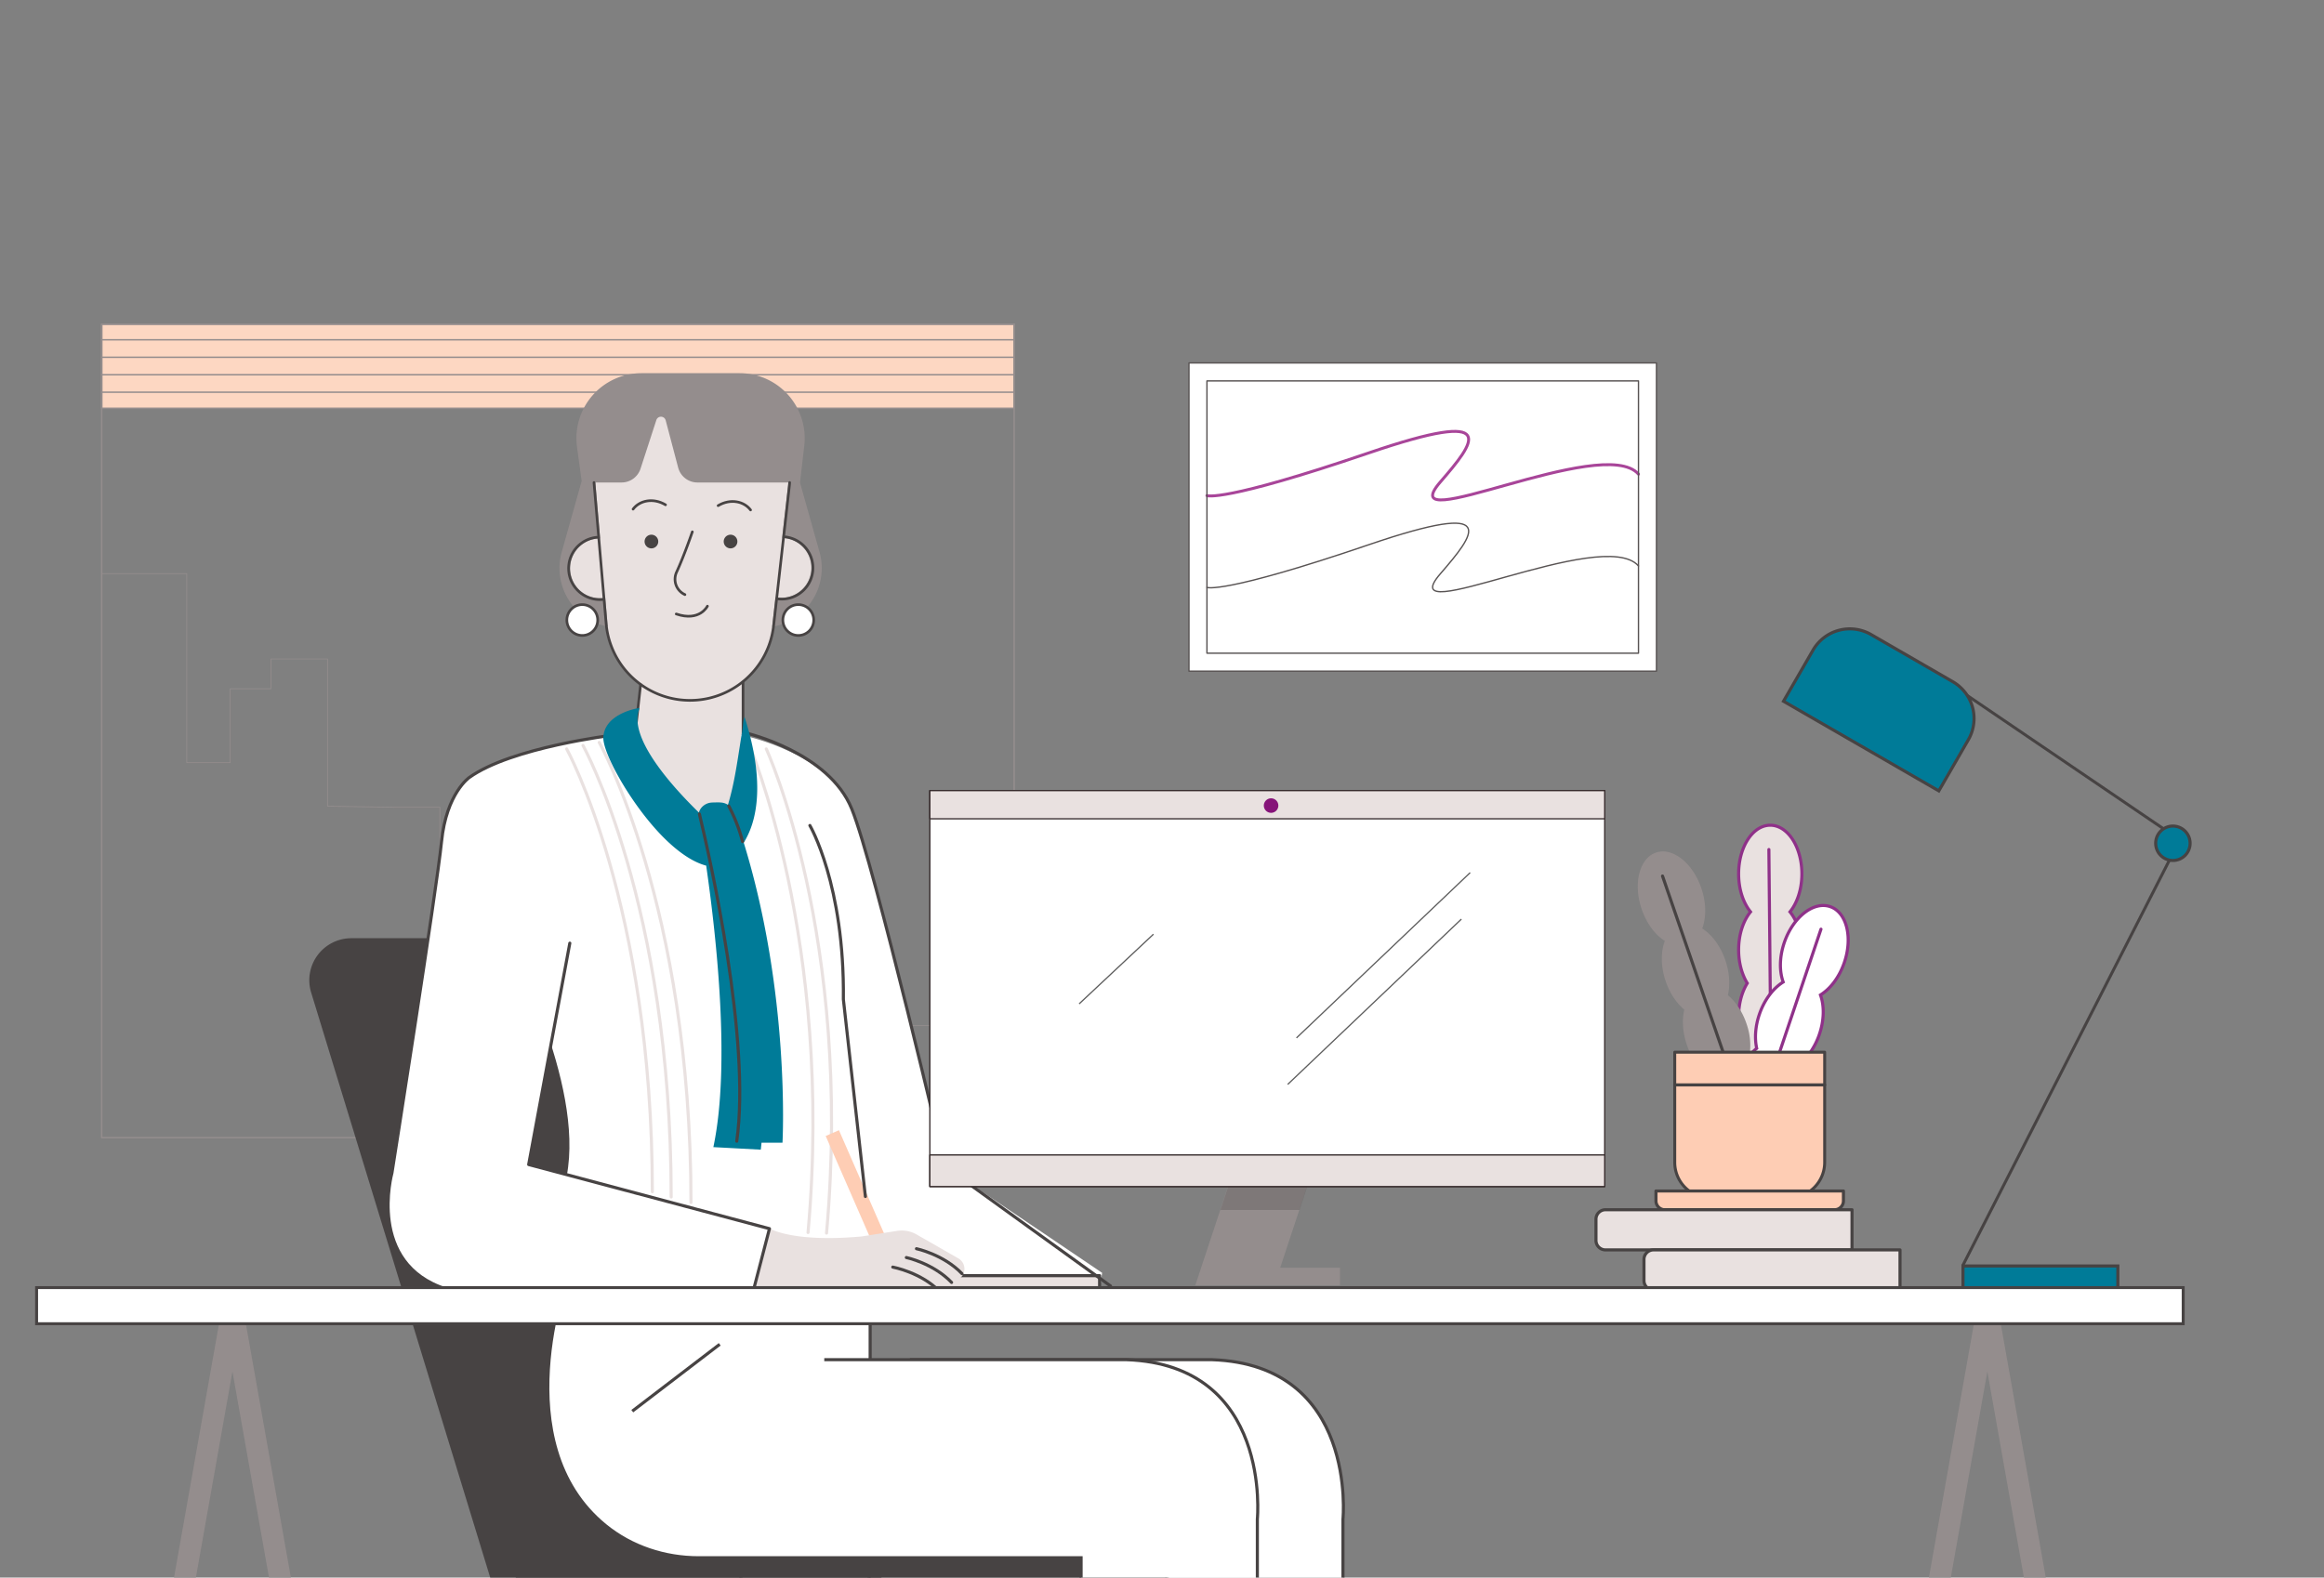 <svg xmlns="http://www.w3.org/2000/svg" xmlns:xlink="http://www.w3.org/1999/xlink" width="1584.28" height="1075.734" viewBox="0 0 1584.28 1075.734">
  <rect x="0" y="0" width="1584.28" height="1075.734" fill="#808080" stroke="none"/>
  <defs>
    <clipPath id="clip-path">
      <rect id="Rectangle_650" data-name="Rectangle 650" width="1584.28" height="1066.96" transform="translate(0 -0.003)" fill="none"/>
    </clipPath>
    <clipPath id="clip-path-2">
      <rect id="Rectangle_669" data-name="Rectangle 669" width="1584.28" height="1075.734" transform="translate(0 -0.003)" fill="none"/>
    </clipPath>
    <clipPath id="clip-path-3">
      <rect id="Rectangle_659" data-name="Rectangle 659" width="122.522" height="301.187" transform="translate(411.287 482.771)" fill="#007B98"/>
    </clipPath>
    <clipPath id="clip-path-4">
      <rect id="Rectangle_660" data-name="Rectangle 660" width="76.167" height="67.385" transform="translate(831.984 757.701)" fill="none"/>
    </clipPath>
    <clipPath id="clip-path-5">
      <rect id="Rectangle_1188" data-name="Rectangle 1188" width="319.747" height="211.224" fill="none"/>
    </clipPath>
  </defs>
  <g id="Assets" transform="translate(0 0.003)">
    <g id="bmsas-rep_banner">
      <g id="window-group">
        <g id="shades">
          <rect id="Rectangle_651" data-name="Rectangle 651" width="622.039" height="57.365" transform="translate(69.32 221.035)" fill="#fdd7c2" stroke="#948d8d" stroke-linecap="round" stroke-linejoin="round" stroke-width="1"/>
          <line id="Line_164" data-name="Line 164" x2="622.186" transform="translate(69.32 231.698)" fill="none" stroke="#948d8d" stroke-linecap="round" stroke-linejoin="round" stroke-width="1"/>
          <line id="Line_165" data-name="Line 165" x2="622.186" transform="translate(69.32 243.613)" fill="none" stroke="#948d8d" stroke-linecap="round" stroke-linejoin="round" stroke-width="1"/>
          <line id="Line_166" data-name="Line 166" x2="622.186" transform="translate(69.32 255.529)" fill="none" stroke="#948d8d" stroke-linecap="round" stroke-linejoin="round" stroke-width="1"/>
          <line id="Line_167" data-name="Line 167" x2="622.186" transform="translate(69.32 267.445)" fill="none" stroke="#948d8d" stroke-linecap="round" stroke-linejoin="round" stroke-width="1"/>
        </g>
        <rect id="windowbox" width="622.039" height="554.725" transform="translate(69.32 221.035)" fill="none" stroke="#948d8d" stroke-linecap="round" stroke-linejoin="round" stroke-width="1"/>
        <path id="skyline" d="M69.32,391.16h58v128.9h29.623V469.679h27.812V449.323h38.533V549.759l47.109.741H299.87v40.422h95v126.11h48.468V686.981h25.2v-15.51h44.591v14.864h26.051v56.224h42.775v-12.98a30.319,30.319,0,0,1,30.32-30.319h44.807" fill="none" stroke="#948d8d" stroke-linecap="round" stroke-linejoin="round" stroke-width="0.5"/>
      </g>
      <line id="Line_168" data-name="Line 168" x2="315.549" transform="translate(341.536 767.821)" fill="none" stroke="#948d8d" stroke-linecap="round" stroke-linejoin="round" stroke-width="1.822"/>
      <g id="Group_910" data-name="Group 910">
        <g id="Group_1556" data-name="Group 1556">
          <path id="Path_3514" data-name="Path 3514" d="M282.764,644.825h34a57.981,57.981,0,0,1,57.981,57.981v65.015" fill="none" stroke="#948d8d" stroke-linecap="round" stroke-linejoin="round" stroke-width="1.822"/>
          <path id="Path_3516" data-name="Path 3516" d="M485.483,767.821a62.375,62.375,0,0,0-103.477,0Z" fill="none" stroke="#948d8d" stroke-linecap="round" stroke-linejoin="round" stroke-width="1.822"/>
        </g>
      </g>
      <g id="bmsas-rep_banner-2" data-name="bmsas-rep_banner">
        <g id="bmsas-rep_banner-3" data-name="bmsas-rep_banner" clip-path="url(#clip-path-2)">
          <path id="Path_3517" data-name="Path 3517" d="M1220.224,621.789c4.943-6.078,8.119-15.416,8.119-25.908,0-18.318-9.652-33.167-21.559-33.167s-21.558,14.849-21.558,33.167c0,10.492,3.176,19.83,8.12,25.908-4.944,6.077-8.12,15.416-8.12,25.908,0,8.816,2.251,16.807,5.9,22.747-3.647,5.94-5.9,13.931-5.9,22.747a44.756,44.756,0,0,0,5.16,21.5,44.759,44.759,0,0,0-5.16,21.5c0,18.317,9.652,33.166,21.558,33.166s21.559-14.849,21.559-33.166a44.757,44.757,0,0,0-5.159-21.5,44.754,44.754,0,0,0,5.159-21.5c0-8.816-2.25-16.807-5.9-22.747,3.648-5.94,5.9-13.931,5.9-22.747,0-10.492-3.176-19.831-8.119-25.908" fill="#e9e1e0"/>
          <path id="Path_3518" data-name="Path 3518" d="M1220.224,621.789c4.943-6.078,8.119-15.416,8.119-25.908,0-18.318-9.652-33.167-21.559-33.167s-21.558,14.849-21.558,33.167c0,10.492,3.176,19.83,8.12,25.908-4.944,6.077-8.12,15.416-8.12,25.908,0,8.816,2.251,16.807,5.9,22.747-3.647,5.94-5.9,13.931-5.9,22.747a44.756,44.756,0,0,0,5.16,21.5,44.759,44.759,0,0,0-5.16,21.5c0,18.317,9.652,33.166,21.558,33.166s21.559-14.849,21.559-33.166a44.757,44.757,0,0,0-5.159-21.5,44.754,44.754,0,0,0,5.159-21.5c0-8.816-2.25-16.807-5.9-22.747,3.648-5.94,5.9-13.931,5.9-22.747C1228.343,637.205,1225.167,627.866,1220.224,621.789Z" fill="none" stroke="#8f3189" stroke-miterlimit="10" stroke-width="2.109"/>
          <line id="Line_169" data-name="Line 169" x2="1.864" y2="192.367" transform="translate(1205.853 579.297)" fill="#e9e1e0"/>
          <line id="Line_170" data-name="Line 170" x2="1.864" y2="192.367" transform="translate(1205.853 579.297)" fill="none" stroke="#8f3189" stroke-linecap="round" stroke-linejoin="round" stroke-width="2.109"/>
          <path id="Path_3519" data-name="Path 3519" d="M1160.411,633.135c2.769-7.329,2.829-17.191-.486-27.146-5.79-17.379-19.64-28.416-30.936-24.653s-15.76,20.9-9.971,38.281c3.316,9.954,9.281,17.81,15.893,22.013-2.77,7.329-2.833,17.192.485,27.147,2.786,8.364,7.448,15.233,12.785,19.717-1.582,6.788-1.192,15.081,1.594,23.444a44.764,44.764,0,0,0,11.689,18.765,44.765,44.765,0,0,0,1.9,22.026c5.788,17.378,19.64,28.415,30.936,24.652s15.76-20.9,9.97-38.28a44.763,44.763,0,0,0-11.688-18.765,44.772,44.772,0,0,0-1.9-22.025c-2.787-8.364-7.448-15.234-12.786-19.717,1.583-6.789,1.193-15.081-1.594-23.445-3.317-9.955-9.281-17.811-15.891-22.014" fill="#948d8d"/>
          <line id="Line_171" data-name="Line 171" x2="62.569" y2="181.917" transform="translate(1133.346 597.364)" fill="#948d8d"/>
          <line id="Line_172" data-name="Line 172" x2="62.569" y2="181.917" transform="translate(1133.346 597.364)" fill="none" stroke="#474343" stroke-linecap="round" stroke-linejoin="round" stroke-width="2.109"/>
          <path id="Path_3520" data-name="Path 3520" d="M1241.006,678.459c6.663-4.12,12.726-11.9,16.168-21.812,6.009-17.3,1.761-34.5-9.486-38.4s-25.237,6.956-31.245,24.26c-3.442,9.912-3.505,19.775-.828,27.138-6.664,4.12-12.727,11.9-16.169,21.812-2.892,8.328-3.386,16.615-1.89,23.423-5.393,4.415-10.141,11.226-13.033,19.553a44.775,44.775,0,0,0-2.177,22,44.764,44.764,0,0,0-11.926,18.616c-6.008,17.3-1.761,34.5,9.487,38.4s25.236-6.956,31.245-24.259a44.772,44.772,0,0,0,2.178-22,44.775,44.775,0,0,0,11.925-18.615c2.891-8.328,3.386-16.615,1.89-23.423,5.394-4.416,10.141-11.226,13.032-19.554,3.442-9.912,3.505-19.776.829-27.138" fill="#fff"/>
          <path id="Path_3521" data-name="Path 3521" d="M1241.006,678.459c6.663-4.12,12.726-11.9,16.168-21.812,6.009-17.3,1.761-34.5-9.486-38.4s-25.237,6.956-31.245,24.26c-3.442,9.912-3.505,19.775-.828,27.138-6.664,4.12-12.727,11.9-16.169,21.812-2.892,8.328-3.386,16.615-1.89,23.423-5.393,4.415-10.141,11.226-13.033,19.553a44.775,44.775,0,0,0-2.177,22,44.764,44.764,0,0,0-11.926,18.616c-6.008,17.3-1.761,34.5,9.487,38.4s25.236-6.956,31.245-24.259a44.772,44.772,0,0,0,2.178-22,44.775,44.775,0,0,0,11.925-18.615c2.891-8.328,3.386-16.615,1.89-23.423,5.394-4.416,10.141-11.226,13.032-19.554C1243.619,695.685,1243.682,685.821,1241.006,678.459Z" fill="none" stroke="#8f3189" stroke-miterlimit="10" stroke-width="2.109"/>
          <line id="Line_173" data-name="Line 173" x1="61.339" y2="182.335" transform="translate(1180.029 633.605)" fill="#e9e1e0"/>
          <line id="Line_174" data-name="Line 174" x1="61.339" y2="182.335" transform="translate(1180.029 633.605)" fill="none" stroke="#8f3189" stroke-linecap="round" stroke-linejoin="round" stroke-width="2.109"/>
          <path id="Path_3522" data-name="Path 3522" d="M1219.65,816.852h-53.741a24.229,24.229,0,0,1-24.229-24.229V717.481h102.2v75.142a24.229,24.229,0,0,1-24.229,24.229" fill="#fecdb4"/>
          <path id="Path_3523" data-name="Path 3523" d="M1219.65,816.852h-53.741a24.229,24.229,0,0,1-24.229-24.229V717.481h102.2v75.142A24.229,24.229,0,0,1,1219.65,816.852Z" fill="none" stroke="#474343" stroke-linecap="round" stroke-linejoin="round" stroke-width="2"/>
          <line id="Line_175" data-name="Line 175" x2="102.2" transform="translate(1141.68 739.809)" fill="#fff"/>
          <line id="Line_176" data-name="Line 176" x2="102.2" transform="translate(1141.68 739.809)" fill="none" stroke="#474343" stroke-linecap="round" stroke-linejoin="round" stroke-width="2.109"/>
          <path id="Path_3524" data-name="Path 3524" d="M1250.62,824.923H1134.939a6.06,6.06,0,0,1-6.06-6.06v-6.72h127.8v6.72a6.06,6.06,0,0,1-6.06,6.06" fill="#fecdb4"/>
          <path id="Path_3525" data-name="Path 3525" d="M1250.62,824.923H1134.939a6.06,6.06,0,0,1-6.06-6.06v-6.72h127.8v6.72A6.06,6.06,0,0,1,1250.62,824.923Z" fill="none" stroke="#474343" stroke-linecap="round" stroke-linejoin="round" stroke-width="2.109"/>
          <path id="Path_3526" data-name="Path 3526" d="M1262.52,852.309H1094.475a6.493,6.493,0,0,1-6.492-6.493v-14.4a6.493,6.493,0,0,1,6.492-6.493H1262.52Z" fill="#e9e1e0"/>
          <path id="Path_3527" data-name="Path 3527" d="M1262.52,852.309H1094.475a6.493,6.493,0,0,1-6.492-6.493v-14.4a6.493,6.493,0,0,1,6.492-6.493H1262.52Z" fill="none" stroke="#474343" stroke-linecap="round" stroke-linejoin="round" stroke-width="2.109"/>
          <path id="Path_3528" data-name="Path 3528" d="M1295.246,879.7H1127.2a6.492,6.492,0,0,1-6.492-6.493V858.8a6.492,6.492,0,0,1,6.492-6.493h168.045Z" fill="#e9e1e0"/>
          <path id="Path_3529" data-name="Path 3529" d="M1295.246,879.7H1127.2a6.492,6.492,0,0,1-6.492-6.493V858.8a6.492,6.492,0,0,1,6.492-6.493h168.045Z" fill="none" stroke="#474343" stroke-linecap="round" stroke-linejoin="round" stroke-width="2.109"/>
          <rect id="Rectangle_654" data-name="Rectangle 654" width="105.563" height="16.421" transform="translate(1338.175 863.274)" fill="#fff"/>
          <rect id="Rectangle_655" data-name="Rectangle 655" width="105.563" height="16.421" transform="translate(1338.175 863.274)" fill="#007B98" stroke="#474343" stroke-miterlimit="10" stroke-width="2.109"/>
          <path id="Path_3530" data-name="Path 3530" d="M1338.091,862.867l147.872-290.189L1309.206,452.6" fill="none" stroke="#474343" stroke-miterlimit="10" stroke-width="2"/>
          <path id="Path_3531" data-name="Path 3531" d="M1493,575.024a11.729,11.729,0,1,1-11.729-11.729A11.729,11.729,0,0,1,1493,575.024" fill="#fff"/>
          <path id="Path_3532" data-name="Path 3532" d="M1493,575.024a11.729,11.729,0,1,1-11.729-11.729A11.729,11.729,0,0,1,1493,575.024Z" fill="#007B98" stroke="#474343" stroke-miterlimit="10" stroke-width="2.109"/>
          <path id="Path_3533" data-name="Path 3533" d="M1321.7,539.3l-105.882-61.131,20.123-34.856a28.988,28.988,0,0,1,39.595-10.609l55.678,32.145a28.987,28.987,0,0,1,10.609,39.6Z" fill="#007B98"/>
          <path id="Path_3534" data-name="Path 3534" d="M1321.7,539.3l-105.882-61.131,20.123-34.856a28.988,28.988,0,0,1,39.595-10.609l55.678,32.145a28.987,28.987,0,0,1,10.609,39.6Z" fill="none" stroke="#474343" stroke-miterlimit="10" stroke-width="2.109"/>
          <rect id="Rectangle_656" data-name="Rectangle 656" width="87.417" height="65.563" transform="translate(505.101 1074.473)" fill="#fff"/>
          <rect id="Rectangle_657" data-name="Rectangle 657" width="87.417" height="65.563" transform="translate(505.101 1074.473)" fill="none" stroke="#474343" stroke-miterlimit="10" stroke-width="2.109"/>
          <path id="Path_3535" data-name="Path 3535" d="M433.111,639.768H239.5A28.646,28.646,0,0,0,212.112,676.8l132.445,432.869H611.065L481.577,675.88a50.579,50.579,0,0,0-48.466-36.112" fill="#474343"/>
          <path id="Path_3536" data-name="Path 3536" d="M785.32,1109.665H351.609v-49.094H785.32a11.639,11.639,0,0,1,11.639,11.639v25.816a11.639,11.639,0,0,1-11.639,11.639" fill="#474343"/>
          <path id="Path_3537" data-name="Path 3537" d="M795.348,1062.237v259.976H915.5V1035.874s10.3-105.2-89.257-108.707H620.267" fill="#fff"/>
          <path id="Path_3538" data-name="Path 3538" d="M795.348,1062.237v259.976H915.5V1035.874s10.3-105.2-89.257-108.707H620.267" fill="none" stroke="#474343" stroke-miterlimit="10" stroke-width="2.109"/>
          <path id="Path_3539" data-name="Path 3539" d="M593.188,927.117v-56l-206.362-1.744s-43.275,114.412,25.809,170.823c17.984,14.685,40.664,22.046,63.688,22.046H736.987v259.975H857.141V1035.875s10.3-105.2-89.257-108.708H561.907" fill="#fff"/>
          <path id="Path_3540" data-name="Path 3540" d="M593.188,927.117v-56l-206.362-1.744s-43.275,114.412,25.809,170.823c17.984,14.685,40.664,22.046,63.688,22.046H736.987v259.975H857.141V1035.875s10.3-105.2-89.257-108.708H561.907" fill="none" stroke="#474343" stroke-miterlimit="10" stroke-width="2.109"/>
          <line id="Line_177" data-name="Line 177" x1="59.614" y2="45.587" transform="translate(431.022 916.684)" fill="#fff"/>
          <line id="Line_178" data-name="Line 178" x1="59.614" y2="45.587" transform="translate(431.022 916.684)" fill="none" stroke="#474343" stroke-miterlimit="10" stroke-width="2.109"/>
          <path id="Path_3541" data-name="Path 3541" d="M535.319,366.108h-.007a.137.137,0,0,0-.02,0h0l-1.085-.118,3.859-34.234a57.372,57.372,0,0,0-57.011-63.8H462.184a57.372,57.372,0,0,0-57.16,62.3l3.105,36.016-1.074.106a21.281,21.281,0,0,0,3.723,42.4l1.006-.092,1.418,16.453a57.276,57.276,0,0,0,23.508,41.523l-4.555,39.387,59.716,75.6L506.532,512.9v-48.16a57.265,57.265,0,0,0,20.84-38.1l2.068-18.351,1.11.118v0a21.28,21.28,0,0,0,4.769-42.291" fill="#e9e1e0"/>
          <path id="Path_3542" data-name="Path 3542" d="M557.818,376.716,544.164,328.1h.418l2.8-24.276a43.47,43.47,0,0,0-43.184-48.45H437.321a43.47,43.47,0,0,0-43.071,49.34l3.187,23.386-13.655,48.619a39.645,39.645,0,0,0,29.532,49.4c-.034-.328-.083-.652-.112-.983l-1.418-16.452-1.006.092a21.282,21.282,0,0,1-3.723-42.4l1.074-.1-3.1-36.017c-.063-.721-.093-1.437-.128-2.155h18.835a12.68,12.68,0,0,0,12.059-8.76l10.781-33.172a4.22,4.22,0,0,1,8.093.228l8.515,32.26a12.68,12.68,0,0,0,12.26,9.444h62.911c-.059,1.213-.147,2.43-.285,3.655l-3.859,34.233,1.085.119h0a.137.137,0,0,0,.02,0h.007A21.28,21.28,0,0,1,530.55,408.4v0l-1.11-.118L527.409,426.3a39.644,39.644,0,0,0,30.409-49.587" fill="#948d8d"/>
          <path id="Path_3543" data-name="Path 3543" d="M557.818,376.716,544.164,328.1h.418l2.8-24.276a43.47,43.47,0,0,0-43.184-48.45H437.321a43.47,43.47,0,0,0-43.071,49.34l3.187,23.386-13.655,48.619a39.645,39.645,0,0,0,29.532,49.4c-.034-.328-.083-.652-.112-.983l-1.418-16.452-1.006.092a21.282,21.282,0,0,1-3.723-42.4l1.074-.1-3.1-36.017c-.063-.721-.093-1.437-.128-2.155h18.835a12.68,12.68,0,0,0,12.059-8.76l10.781-33.172a4.22,4.22,0,0,1,8.093.228l8.515,32.26a12.68,12.68,0,0,0,12.26,9.444h62.911c-.059,1.213-.147,2.43-.285,3.655l-3.859,34.233,1.085.119h0a.137.137,0,0,0,.02,0h.007A21.28,21.28,0,0,1,530.55,408.4v0l-1.11-.118L527.409,426.3A39.644,39.644,0,0,0,557.818,376.716Z" fill="none" stroke="#948d8d" stroke-miterlimit="10" stroke-width="1.797"/>
          <path id="Path_3544" data-name="Path 3544" d="M497.086,364.707a4.659,4.659,0,1,1-3.632,5.5,4.66,4.66,0,0,1,3.632-5.5m-57.576,5.5a4.659,4.659,0,1,0,3.632-5.5,4.659,4.659,0,0,0-3.632,5.5" fill="#474343"/>
          <path id="Path_3545" data-name="Path 3545" d="M554.712,422.806A10.512,10.512,0,1,1,544.2,412.293a10.512,10.512,0,0,1,10.513,10.513M396.939,412.293a10.512,10.512,0,1,0,10.513,10.513,10.513,10.513,0,0,0-10.513-10.513" fill="#fff"/>
          <path id="Path_3546" data-name="Path 3546" d="M554.712,422.806A10.512,10.512,0,1,1,544.2,412.293,10.512,10.512,0,0,1,554.712,422.806ZM396.939,412.293a10.512,10.512,0,1,0,10.513,10.513A10.513,10.513,0,0,0,396.939,412.293Z" fill="none" stroke="#474343" stroke-linecap="round" stroke-linejoin="round" stroke-width="1.797"/>
          <path id="Path_3547" data-name="Path 3547" d="M505.294,552.612,506.53,512.9V465.182" fill="none" stroke="#474343" stroke-linecap="round" stroke-miterlimit="10" stroke-width="1.797"/>
          <path id="Path_3548" data-name="Path 3548" d="M436.709,466.824l-5.1,45.521L441.2,542.2" fill="none" stroke="#474343" stroke-linecap="round" stroke-miterlimit="10" stroke-width="1.797"/>
          <path id="Path_3549" data-name="Path 3549" d="M538.307,329.043c-.059.9-.14,1.806-.241,2.709l-10.694,94.882a57.371,57.371,0,0,1-114.17-1.5l-8.177-94.882q-.053-.606-.092-1.21" fill="none" stroke="#474343" stroke-linecap="round" stroke-miterlimit="10" stroke-width="1.797"/>
          <path id="Path_3550" data-name="Path 3550" d="M471.965,362.659s-5.566,16.284-10.736,27.465a11.529,11.529,0,0,0,5.681,15.338h0" fill="none" stroke="#474343" stroke-linecap="round" stroke-linejoin="round" stroke-width="1.797"/>
          <path id="Path_3551" data-name="Path 3551" d="M482.253,413.329s-5.212,10.817-21.263,5.341" fill="none" stroke="#474343" stroke-linecap="round" stroke-linejoin="round" stroke-width="1.797"/>
          <path id="Path_3552" data-name="Path 3552" d="M489.539,344.79c8.478-5.015,17.7-2.946,22.13,2.959" fill="none" stroke="#474343" stroke-linecap="round" stroke-linejoin="round" stroke-width="1.797"/>
          <path id="Path_3553" data-name="Path 3553" d="M453.7,344.225c-8.478-5.015-17.7-2.946-22.13,2.959" fill="none" stroke="#474343" stroke-linecap="round" stroke-linejoin="round" stroke-width="1.797"/>
          <path id="Path_3554" data-name="Path 3554" d="M535.292,366.1a21.281,21.281,0,1,1-4.784,42.293" fill="none" stroke="#474343" stroke-linecap="round" stroke-linejoin="round" stroke-width="1.797"/>
          <path id="Path_3555" data-name="Path 3555" d="M407.056,366.375a21.281,21.281,0,1,0,3.722,42.4" fill="none" stroke="#474343" stroke-linecap="round" stroke-linejoin="round" stroke-width="1.797"/>
          <path id="Path_3556" data-name="Path 3556" d="M344.891,641.922S397.57,738.5,385.279,801.716s-23.706,93.067-23.706,93.067l231.266-.878s4.223-160.245-4.8-229.4c-8.636-66.2-32.62-103.616-32.62-103.616S443.171,572.4,400,584.874s-55.106,57.048-55.106,57.048" fill="#fff"/>
          <path id="Path_3557" data-name="Path 3557" d="M344.891,641.922S397.57,738.5,385.279,801.716s-23.706,93.067-23.706,93.067l231.266-.878s4.223-160.245-4.8-229.4c-8.636-66.2-32.62-103.616-32.62-103.616S443.171,572.4,400,584.874,344.891,641.922,344.891,641.922Z" fill="none" stroke="#474343" stroke-linecap="round" stroke-miterlimit="10" stroke-width="2.109"/>
          <path id="Path_3558" data-name="Path 3558" d="M552.1,562.9s23.706,40.388,22.828,118.529l21.888,195.986a550.789,550.789,0,0,0,94.884.683l55.152,21.07,4.462-31.235L644.285,795.57s-47.969-205.215-63.642-243.984-75.65-50.469-75.65-50.469c4.236,29.319-7.34,63.482-18.123,64.853-23.724,3.015-68.731-64.7-68.731-64.7s-69.291,8.249-98.162,28.871c0,0-15.673,10.724-18.973,43.72s-33.82,226.02-33.82,226.02-17.323,61.867,37.12,79.189H513.826l10.724-41.244L360.4,794.1l28.046-150.956" fill="#fff"/>
          <path id="Path_3559" data-name="Path 3559" d="M522.384,510.684s59.1,128.229,41.074,330.148" fill="none" stroke="#e9e1e0" stroke-linecap="round" stroke-miterlimit="10" stroke-width="2.109"/>
          <path id="Path_3560" data-name="Path 3560" d="M386.309,510.684S444.7,616.876,444.7,812.65" fill="none" stroke="#e9e1e0" stroke-linecap="round" stroke-miterlimit="10" stroke-width="2.109"/>
          <path id="Path_3561" data-name="Path 3561" d="M397.424,508.327s60.115,107.985,60.115,307.891" fill="none" stroke="#e9e1e0" stroke-linecap="round" stroke-miterlimit="10" stroke-width="2.109"/>
          <path id="Path_3562" data-name="Path 3562" d="M408.49,506.249S471.048,617.275,471.048,820" fill="none" stroke="#e9e1e0" stroke-linecap="round" stroke-miterlimit="10" stroke-width="2.109"/>
          <path id="Path_3563" data-name="Path 3563" d="M510.077,506.249s58.542,135.078,40.766,334.191" fill="none" stroke="#e9e1e0" stroke-linecap="round" stroke-miterlimit="10" stroke-width="2.109"/>
          <rect id="Rectangle_658" data-name="Rectangle 658" width="9.864" height="102.08" transform="translate(562.878 774.637) rotate(-23.594)" fill="#fecdb4"/>
          <path id="Path_3564" data-name="Path 3564" d="M606.405,869.867H749.593v8.876H602.822V873.45a3.583,3.583,0,0,1,3.583-3.583" fill="#e9e1e0"/>
          <path id="Path_3565" data-name="Path 3565" d="M606.405,869.867H749.593v8.876H602.822V873.45A3.583,3.583,0,0,1,606.405,869.867Z" fill="none" stroke="#474343" stroke-linecap="round" stroke-linejoin="round" stroke-width="2.109"/>
          <path id="Path_3566" data-name="Path 3566" d="M514.624,879.686l10.8-41.6s16.262,9.3,62.065,5.03l24.084-3.778a20.329,20.329,0,0,1,13.264,2.448L653.306,858.1a8.255,8.255,0,0,1,.708,13.867l-13.393,9.615s-127.708-2.176-126-1.9" fill="#e9e1e0"/>
          <path id="Path_3567" data-name="Path 3567" d="M608.6,864.031s19.434,3.592,32.078,16.743" fill="none" stroke="#474343" stroke-linecap="round" stroke-miterlimit="10" stroke-width="2.109"/>
          <path id="Path_3568" data-name="Path 3568" d="M617.861,857.517s18.2,3.833,30.843,16.984" fill="none" stroke="#474343" stroke-linecap="round" stroke-miterlimit="10" stroke-width="2.109"/>
          <path id="Path_3569" data-name="Path 3569" d="M624.758,851.492s18.392,3.865,31.036,17.016" fill="none" stroke="#474343" stroke-linecap="round" stroke-miterlimit="10" stroke-width="2.109"/>
          <path id="Path_3570" data-name="Path 3570" d="M757.032,876.9,644.285,795.57s-47.969-205.215-63.642-243.985-72.062-51.719-72.062-51.719c4.236,29.319-10.928,64.733-21.711,66.1-23.724,3.016-68.731-64.7-68.731-64.7s-69.291,8.249-98.162,28.871c0,0-15.673,10.724-18.972,43.719s-33.821,226.021-33.821,226.021-17.323,61.866,37.12,79.189H513.826l10.724-41.244L360.4,794.1l28.046-150.955" fill="none" stroke="#474343" stroke-linecap="round" stroke-linejoin="round" stroke-width="2.109"/>
          <path id="Path_3571" data-name="Path 3571" d="M552.1,562.9s23.706,40.388,22.828,118.529L589.94,815.884" fill="none" stroke="#474343" stroke-linecap="round" stroke-linejoin="round" stroke-width="2.109"/>
          <g id="Group_913" data-name="Group 913" style="isolation: isolate">
            <g id="Group_912" data-name="Group 912">
              <g id="Group_911" data-name="Group 911" clip-path="url(#clip-path-3)">
                <path id="Path_3572" data-name="Path 3572" d="M507,574.581c.209-.333.426-.639.63-.985,10.982-18.563,11.919-47.473-.074-84.735-1.236,2.583-.605,5.4-2.128,12.826-3.425,22.074-5.035,33.156-9.179,47.133a9.707,9.707,0,0,0-4.237-1.532,27.618,27.618,0,0,0-3.09-.141h-.128c-.436,0-.877.021-1.321.044-.838.013-1.665.005-2.532.083a9.926,9.926,0,0,0-6.994,3.759,8.731,8.731,0,0,0-1.506,3.049c-17.517-17.062-47.362-49.839-41.009-69.648l.534-1.662-1.72.3c-.913.161-22.391,4.1-22.953,19.851-.369,10.317,17.418,42.942,37.933,64.9,8.309,8.893,20.129,19.283,32.185,22.46,7.31,50.82,16.356,135.948,5.137,190.743l-.246,1.2,32.323,1.733.119-.98c.014-.117.165-1.419.389-3.748h14.281l.055-1c.061-1.065,5.181-100.921-26.469-203.654" fill="#007B98"/>
              </g>
            </g>
          </g>
          <path id="Path_3573" data-name="Path 3573" d="M506.2,573.84a113.078,113.078,0,0,0-9.363-24.159" fill="none" stroke="#474343" stroke-linecap="round" stroke-miterlimit="10" stroke-width="2.109"/>
          <path id="Path_3574" data-name="Path 3574" d="M476.8,555.081c7.348,30.6,35.2,154.35,25.444,223.1" fill="none" stroke="#474343" stroke-linecap="round" stroke-miterlimit="10" stroke-width="2.109"/>
          <path id="Path_3575" data-name="Path 3575" d="M872.713,864.469l18.3-55.362h-53.89l-22.276,67.385h98.626V864.469Z" fill="#948d8d"/>
          <g id="Group_916" data-name="Group 916" opacity="0.16">
            <g id="Group_915" data-name="Group 915">
              <g id="Group_914" data-name="Group 914" clip-path="url(#clip-path-4)">
                <path id="Path_3576" data-name="Path 3576" d="M889.849,813.063l18.3-55.362H854.26l-22.276,67.385h53.89Z" fill="#040504"/>
              </g>
            </g>
          </g>
          <rect id="Rectangle_661" data-name="Rectangle 661" width="460.062" height="269.982" transform="translate(633.876 539.125)" fill="#fff"/>
          <rect id="Rectangle_662" data-name="Rectangle 662" width="460.062" height="269.982" transform="translate(633.876 539.125)" fill="none" stroke="#352a2b" stroke-linecap="round" stroke-linejoin="round" stroke-width="0.857"/>
          <rect id="Rectangle_663" data-name="Rectangle 663" width="460.062" height="21.549" transform="translate(633.876 787.558)" fill="#e9e1e0"/>
          <rect id="Rectangle_664" data-name="Rectangle 664" width="460.062" height="21.549" transform="translate(633.876 787.558)" fill="none" stroke="#352a2b" stroke-linecap="round" stroke-linejoin="round" stroke-width="0.857"/>
          <rect id="Rectangle_665" data-name="Rectangle 665" width="460.062" height="19.216" transform="translate(633.876 539.125)" fill="#e9e1e0"/>
          <rect id="Rectangle_666" data-name="Rectangle 666" width="460.062" height="19.216" transform="translate(633.876 539.125)" fill="none" stroke="#352a2b" stroke-linecap="round" stroke-linejoin="round" stroke-width="0.857"/>
          <path id="Path_3577" data-name="Path 3577" d="M866.507,544.376a4.948,4.948,0,1,1-4.948,4.948,4.948,4.948,0,0,1,4.948-4.948" fill="#861479"/>
          <line id="Line_179" data-name="Line 179" y1="112.709" x2="118.402" transform="translate(883.819 595.051)" fill="none" stroke="#5d5d5d" stroke-width="0.857"/>
          <line id="Line_180" data-name="Line 180" y1="47.488" x2="50.654" transform="translate(735.662 637.032)" fill="none" stroke="#5d5d5d" stroke-width="0.857"/>
          <line id="Line_181" data-name="Line 181" y1="112.709" x2="118.402" transform="translate(877.821 626.751)" fill="none" stroke="#5d5d5d" stroke-width="0.857"/>
          <path id="Path_3578" data-name="Path 3578" d="M253.321,1470.251l14.931.11L165.913,893.142l.627-3.54-8.083.06-8.082-.06.628,3.54L48.664,1470.361l14.93-.11,22.434-126.534H230.887ZM88.449,1330.058l70.008-394.866,70.008,394.866Zm1361.2,140.193,14.929.11L1362.238,893.142l.628-3.54-8.083.06-8.083-.06.627,3.54-102.338,577.219,14.93-.11,22.434-126.534h144.86Zm-164.872-140.193,70.008-394.866,70.008,394.866Z" fill="#948d8d"/>
          <rect id="Rectangle_667" data-name="Rectangle 667" width="1463.341" height="24.624" transform="translate(24.95 878.019)" fill="#fff"/>
          <rect id="Rectangle_668" data-name="Rectangle 668" width="1463.341" height="24.624" transform="translate(24.95 878.019)" fill="none" stroke="#474343" stroke-miterlimit="10" stroke-width="2"/>
        </g>
      </g>
    </g>
    <g id="Wall_Painting" data-name="Wall Painting" transform="translate(810 246.957)">
      <rect id="Rectangle_1185" data-name="Rectangle 1185" width="318.693" height="210.17" transform="translate(0.527 0.527)" fill="#fff"/>
      <g id="Group_1130" data-name="Group 1130">
        <g id="Group_1129" data-name="Group 1129" clip-path="url(#clip-path-5)">
          <rect id="Rectangle_1186" data-name="Rectangle 1186" width="318.693" height="210.169" transform="translate(0.527 0.528)" fill="none" stroke="#595454" stroke-linecap="round" stroke-linejoin="round" stroke-width="0.924"/>
          <path id="Path_3948" data-name="Path 3948" d="M11.2,140.007s10.566,4.919,110.368-29.126c91.393-31.177,71.888-6.962,48.694,19.893-34.4,39.835,110.974-33.123,135.13-5.4" transform="translate(1.581 13.586)" fill="none" stroke="#595454" stroke-linecap="round" stroke-linejoin="round" stroke-width="0.924"/>
          <path id="Path_3949" data-name="Path 3949" d="M11.2,85.149s10.566,4.919,110.368-29.126c91.393-31.177,71.888-6.962,48.694,19.893-34.4,39.835,110.974-33.123,135.13-5.4" transform="translate(1.581 5.84)" fill="none" stroke="#a84599" stroke-linecap="round" stroke-linejoin="round" stroke-width="2"/>
          <rect id="Rectangle_1187" data-name="Rectangle 1187" width="294.192" height="185.669" transform="translate(12.777 12.778)" fill="none" stroke="#595454" stroke-linecap="round" stroke-linejoin="round" stroke-width="0.924"/>
        </g>
      </g>
    </g>
  </g>
</svg>
